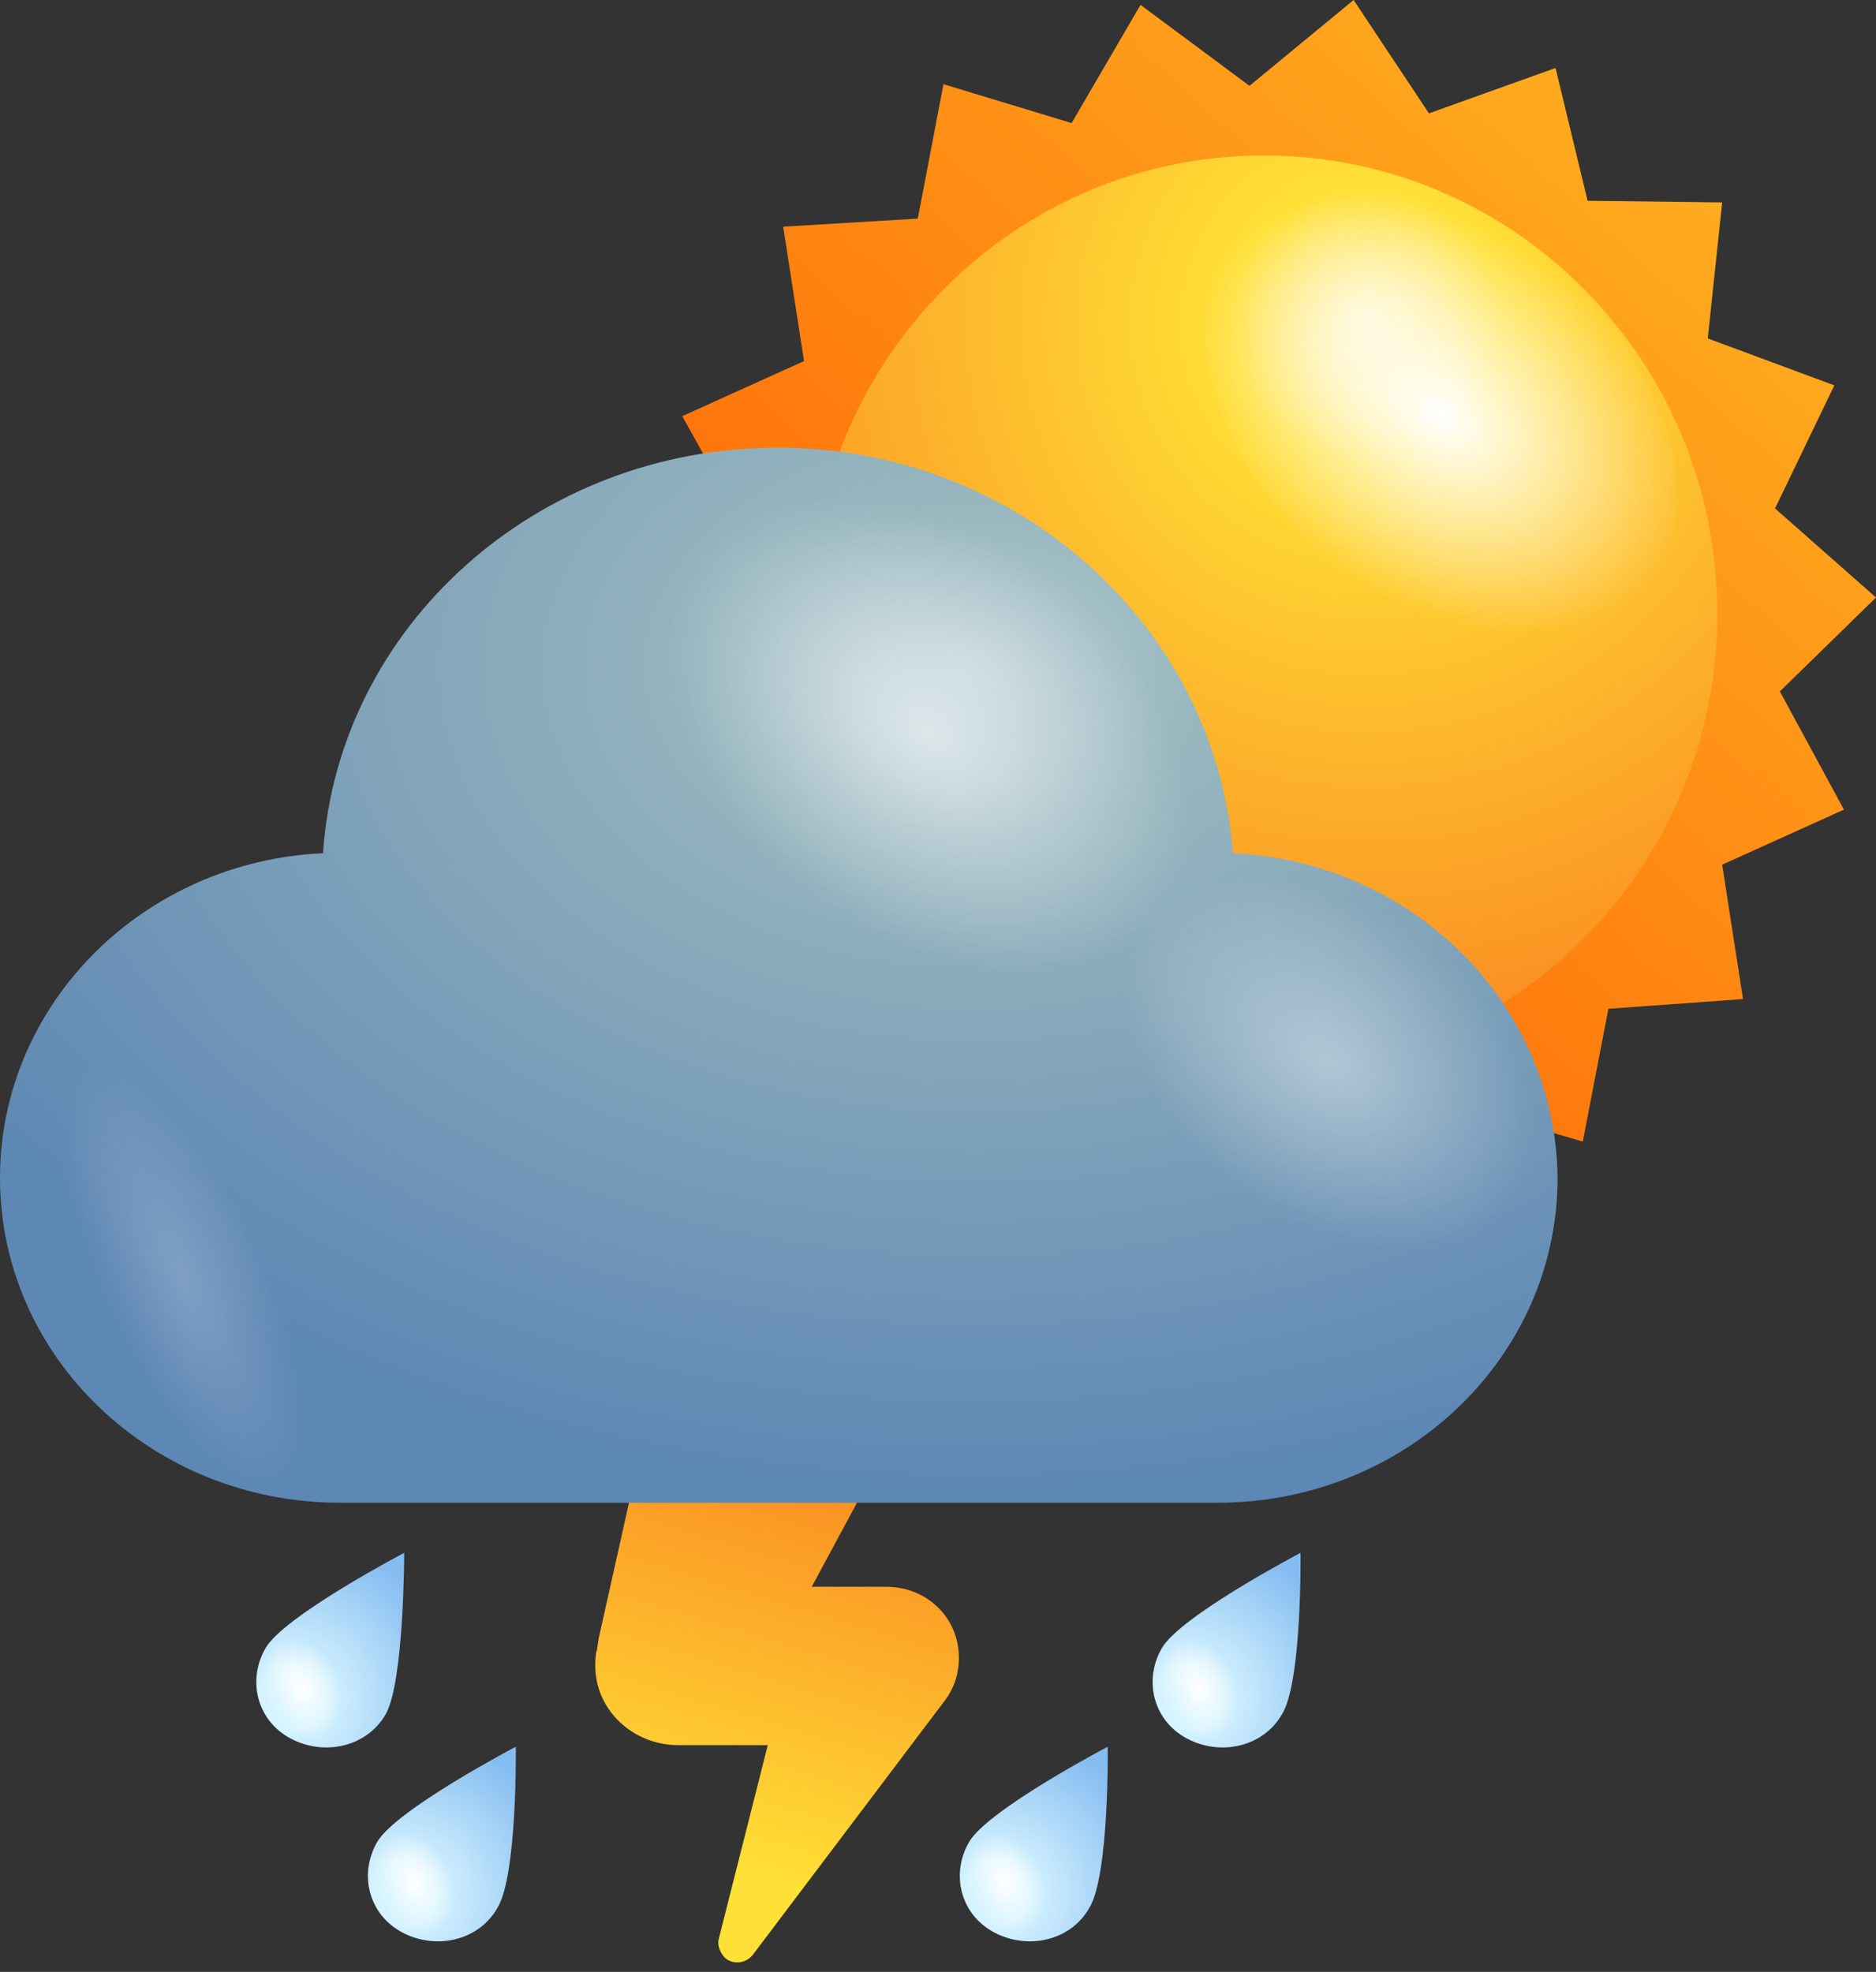 <svg width="176" height="185" viewBox="0 0 176 185" fill="none" xmlns="http://www.w3.org/2000/svg">
<rect x="0" y="0" width="176" height="185" fill="#333333" stroke="none"/>
<path d="M163.523 93.732L150.895 94.643L148.49 107.1L136.464 103.606L130 114.544L119.778 106.948L110.007 115L102.941 104.366L91.065 108.62L88.059 96.162L75.431 96.011L76.784 83.25L64.909 78.844L70.471 67.299L61 58.943L70.17 50.132L64.007 39.042L75.431 33.877L73.477 21.268L86.105 20.509L88.51 7.9L100.536 11.546L107 0.456L117.222 8.052L126.993 0L134.059 10.634L145.935 6.38L148.941 18.837L161.569 18.989L160.216 31.75L172.091 36.156L166.529 47.702L176 56.057L166.98 64.868L172.993 75.958L161.569 81.123L163.523 93.732Z" fill="url(#paint0_linear_8013_938)"/>
<path d="M118.576 100.568C142.071 100.568 161.118 81.32 161.118 57.576C161.118 33.832 142.071 14.584 118.576 14.584C95.08 14.584 76.033 33.832 76.033 57.576C76.033 81.32 95.08 100.568 118.576 100.568Z" fill="url(#paint1_radial_8013_938)"/>
<path d="M125.039 53.019C114.215 44.056 110.006 30.535 115.568 22.787C121.13 15.04 134.509 15.799 145.483 24.762C156.307 33.725 160.516 47.246 154.954 54.993C149.241 62.893 135.862 61.981 125.039 53.019Z" fill="url(#paint2_radial_8013_938)"/>
<path opacity="0.4" d="M80.843 66.995C82.347 62.285 89.562 64.26 97.229 71.4C104.745 78.54 109.856 88.263 108.353 93.124C106.85 97.834 99.634 95.859 91.968 88.719C84.451 81.427 79.34 71.856 80.843 66.995Z" fill="url(#paint3_radial_8013_938)"/>
<path d="M83.137 148.869H81.709H76.156L87.579 127.647C88.055 126.738 88.531 125.676 88.69 124.615C90.118 118.097 85.834 111.579 78.853 110.214C72.031 108.85 65.209 112.943 63.781 119.613L56.165 153.72L56.006 154.781C55.848 155.236 55.848 155.842 55.848 156.297C55.848 160.39 59.338 163.725 63.622 163.725H72.031L67.43 181.915C67.271 182.522 67.588 183.28 68.064 183.734C68.858 184.341 69.968 184.189 70.603 183.431L88.69 159.48C89.483 158.419 89.959 157.055 89.959 155.539C89.959 151.749 86.945 148.869 83.137 148.869Z" fill="url(#paint4_linear_8013_938)"/>
<path d="M115.662 80.049C114.076 58.826 95.513 42 72.983 42C50.295 42 31.732 58.826 30.304 80.049C13.486 80.806 0 94.146 0 110.518C0 127.344 14.279 140.987 31.89 140.987H114.234C131.846 140.987 146.125 127.344 146.125 110.518C145.966 94.146 132.48 80.806 115.662 80.049Z" fill="url(#paint5_radial_8013_938)"/>
<path opacity="0.6" d="M75.839 83.838C63.781 74.591 59.18 60.342 65.368 52.156C71.555 43.971 86.469 44.88 98.368 54.127C110.427 63.374 115.028 77.623 108.84 85.809C102.652 93.995 87.897 93.085 75.839 83.838Z" fill="url(#paint6_radial_8013_938)"/>
<path opacity="0.4" d="M115.821 111.276C106.302 103.999 102.653 92.782 107.571 86.415C112.489 80.049 124.071 80.655 133.591 88.083C143.111 95.359 146.76 106.576 141.841 112.943C136.923 119.31 125.341 118.703 115.821 111.276Z" fill="url(#paint7_radial_8013_938)"/>
<path opacity="0.2" d="M22.689 112.337C15.708 101.877 7.616 96.875 4.601 101.119C1.587 105.364 4.76 117.187 11.741 127.495C18.722 137.955 26.814 142.957 29.828 138.713C32.843 134.62 29.67 122.796 22.689 112.337Z" fill="url(#paint8_radial_8013_938)"/>
<path d="M36.175 160.845C34.429 163.876 30.463 164.786 27.29 163.119C24.116 161.451 23.165 157.661 24.91 154.63C26.655 151.598 37.92 145.686 37.92 145.686C37.92 145.686 37.92 157.813 36.175 160.845Z" fill="url(#paint9_radial_8013_938)"/>
<path d="M25.068 159.784C24.116 157.207 24.592 154.63 26.496 153.872C28.241 153.114 30.463 154.63 31.573 157.055C32.525 159.632 31.89 162.209 30.145 162.967C28.4 163.725 26.02 162.361 25.068 159.784Z" fill="url(#paint10_radial_8013_938)"/>
<path d="M46.646 179.035C44.9 182.067 40.934 182.977 37.761 181.309C34.588 179.642 33.636 175.852 35.381 172.82C37.126 169.788 48.391 163.876 48.391 163.876C48.391 163.876 48.55 176.003 46.646 179.035Z" fill="url(#paint11_radial_8013_938)"/>
<path d="M35.539 177.974C34.587 175.397 35.063 172.82 36.967 172.062C38.713 171.304 40.934 172.82 42.044 175.246C42.996 177.823 42.362 180.4 40.617 181.157C38.871 181.915 36.65 180.551 35.539 177.974Z" fill="url(#paint12_radial_8013_938)"/>
<path d="M120.263 160.845C118.518 163.876 114.552 164.786 111.378 163.119C108.205 161.451 107.253 157.661 108.999 154.63C110.744 151.598 122.009 145.686 122.009 145.686C122.009 145.686 122.167 157.813 120.263 160.845Z" fill="url(#paint13_radial_8013_938)"/>
<path d="M109.157 159.784C108.205 157.207 108.681 154.63 110.585 153.872C112.33 153.114 114.552 154.63 115.662 157.055C116.614 159.632 115.979 162.209 114.234 162.967C112.489 163.725 110.268 162.361 109.157 159.784Z" fill="url(#paint14_radial_8013_938)"/>
<path d="M102.176 179.035C100.431 182.067 96.465 182.977 93.291 181.309C90.118 179.642 89.166 175.852 90.912 172.82C92.657 169.788 103.922 163.876 103.922 163.876C103.922 163.876 104.08 176.003 102.176 179.035Z" fill="url(#paint15_radial_8013_938)"/>
<path d="M91.07 177.974C90.118 175.397 90.594 172.82 92.498 172.062C94.243 171.304 96.465 172.82 97.575 175.246C98.527 177.823 97.893 180.4 96.147 181.157C94.402 181.915 92.181 180.551 91.07 177.974Z" fill="url(#paint16_radial_8013_938)"/>
<defs>
<linearGradient id="paint0_linear_8013_938" x1="170.959" y1="-1.724" x2="68.67" y2="111.385" gradientUnits="userSpaceOnUse">
<stop stop-color="#FFBA24"/>
<stop offset="1" stop-color="#FF5500"/>
</linearGradient>
<radialGradient id="paint1_radial_8013_938" cx="0" cy="0" r="1" gradientUnits="userSpaceOnUse" gradientTransform="translate(128.252 30.511) rotate(180) scale(80.886 81.741)">
<stop stop-color="#FFF4C3"/>
<stop offset="0.156" stop-color="#FFE036"/>
<stop offset="1" stop-color="#FA761C"/>
</radialGradient>
<radialGradient id="paint2_radial_8013_938" cx="0" cy="0" r="1" gradientUnits="userSpaceOnUse" gradientTransform="translate(135.187 38.922) rotate(125.748) scale(17.441 25.359)">
<stop stop-color="white"/>
<stop offset="1" stop-color="white" stop-opacity="0"/>
</radialGradient>
<radialGradient id="paint3_radial_8013_938" cx="0" cy="0" r="1" gradientUnits="userSpaceOnUse" gradientTransform="translate(94.576 80.057) rotate(-136.489) scale(18.928 8.044)">
<stop stop-color="white"/>
<stop offset="1" stop-color="white" stop-opacity="0"/>
</radialGradient>
<linearGradient id="paint4_linear_8013_938" x1="61.988" y1="182.781" x2="78.814" y2="127.328" gradientUnits="userSpaceOnUse">
<stop offset="0.156" stop-color="#FFE036"/>
<stop offset="1" stop-color="#FA761C"/>
</linearGradient>
<radialGradient id="paint5_radial_8013_938" cx="0" cy="0" r="1" gradientUnits="userSpaceOnUse" gradientTransform="translate(91.322 62.745) rotate(180) scale(111.468 77.798)">
<stop stop-color="#B6CCD2"/>
<stop offset="0.198" stop-color="#97B6BE"/>
<stop offset="1" stop-color="#5D87B4"/>
</radialGradient>
<radialGradient id="paint6_radial_8013_938" cx="0" cy="0" r="1" gradientUnits="userSpaceOnUse" gradientTransform="translate(87.182 68.953) rotate(127.286) scale(18.63 27.535)">
<stop stop-color="white"/>
<stop offset="1" stop-color="white" stop-opacity="0"/>
</radialGradient>
<radialGradient id="paint7_radial_8013_938" cx="0" cy="0" r="1" gradientUnits="userSpaceOnUse" gradientTransform="translate(124.733 99.663) rotate(127.286) scale(14.641 21.639)">
<stop stop-color="white"/>
<stop offset="1" stop-color="white" stop-opacity="0"/>
</radialGradient>
<radialGradient id="paint8_radial_8013_938" cx="0" cy="0" r="1" gradientUnits="userSpaceOnUse" gradientTransform="translate(17.166 119.951) rotate(-24.703) scale(7.664 21.673)">
<stop stop-color="white"/>
<stop offset="1" stop-color="white" stop-opacity="0"/>
</radialGradient>
<radialGradient id="paint9_radial_8013_938" cx="0" cy="0" r="1" gradientUnits="userSpaceOnUse" gradientTransform="translate(27.462 159.378) rotate(28.883) scale(15.521 15.16)">
<stop stop-color="#D0F2FF"/>
<stop offset="0.198" stop-color="#D5F3FF"/>
<stop offset="1" stop-color="#85BCF1"/>
</radialGradient>
<radialGradient id="paint10_radial_8013_938" cx="0" cy="0" r="1" gradientUnits="userSpaceOnUse" gradientTransform="translate(28.292 158.401) rotate(156.991) scale(3.481 4.922)">
<stop stop-color="white"/>
<stop offset="1" stop-color="white" stop-opacity="0"/>
</radialGradient>
<radialGradient id="paint11_radial_8013_938" cx="0" cy="0" r="1" gradientUnits="userSpaceOnUse" gradientTransform="translate(37.978 177.637) rotate(28.883) scale(15.523 15.161)">
<stop stop-color="#D0F2FF"/>
<stop offset="0.198" stop-color="#D5F3FF"/>
<stop offset="1" stop-color="#85BCF1"/>
</radialGradient>
<radialGradient id="paint12_radial_8013_938" cx="0" cy="0" r="1" gradientUnits="userSpaceOnUse" gradientTransform="translate(38.807 176.66) rotate(156.991) scale(3.481 4.923)">
<stop stop-color="white"/>
<stop offset="1" stop-color="white" stop-opacity="0"/>
</radialGradient>
<radialGradient id="paint13_radial_8013_938" cx="0" cy="0" r="1" gradientUnits="userSpaceOnUse" gradientTransform="translate(111.588 159.378) rotate(28.883) scale(15.52 15.159)">
<stop stop-color="#D0F2FF"/>
<stop offset="0.198" stop-color="#D5F3FF"/>
<stop offset="1" stop-color="#85BCF1"/>
</radialGradient>
<radialGradient id="paint14_radial_8013_938" cx="0" cy="0" r="1" gradientUnits="userSpaceOnUse" gradientTransform="translate(112.416 158.401) rotate(156.991) scale(3.481 4.922)">
<stop stop-color="white"/>
<stop offset="1" stop-color="white" stop-opacity="0"/>
</radialGradient>
<radialGradient id="paint15_radial_8013_938" cx="0" cy="0" r="1" gradientUnits="userSpaceOnUse" gradientTransform="translate(93.473 177.637) rotate(28.883) scale(15.521 15.16)">
<stop stop-color="#D0F2FF"/>
<stop offset="0.198" stop-color="#D5F3FF"/>
<stop offset="1" stop-color="#85BCF1"/>
</radialGradient>
<radialGradient id="paint16_radial_8013_938" cx="0" cy="0" r="1" gradientUnits="userSpaceOnUse" gradientTransform="translate(94.302 176.659) rotate(156.991) scale(3.481 4.923)">
<stop stop-color="white"/>
<stop offset="1" stop-color="white" stop-opacity="0"/>
</radialGradient>
</defs>
</svg>
